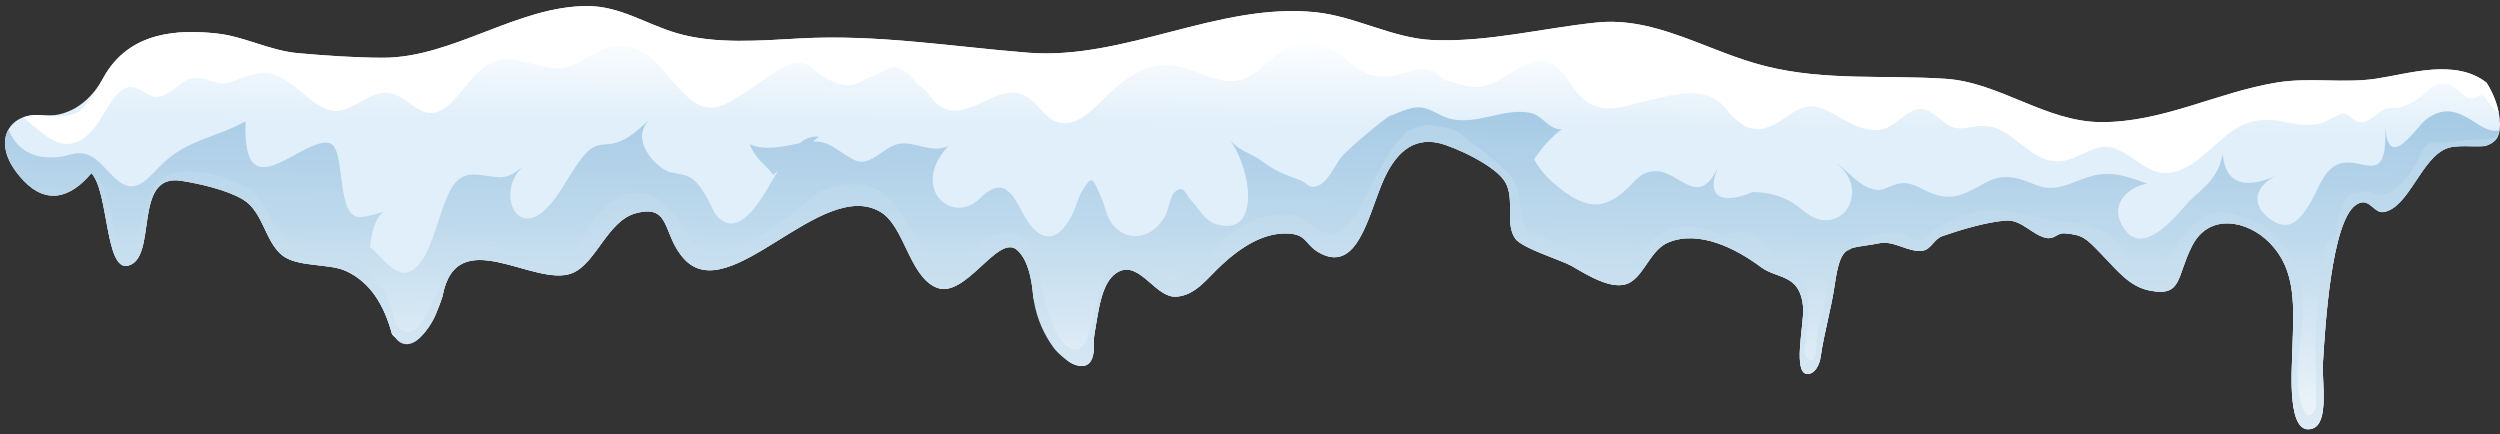 <svg width="351" height="61" viewBox="0 0 351 61" fill="none" xmlns="http://www.w3.org/2000/svg">
<rect x="0" y="0" width="351" height="61" fill="#333333" stroke="none"/>
<path d="M348.911 20.504C348.969 20.483 349.025 20.468 349.083 20.446C350.221 20.003 351.021 19.418 351 17.428C350.977 15.362 350.155 13.268 349.11 11.608C344.748 8.196 338.28 10.347 333.629 11.049C329.031 11.742 324.294 10.835 319.694 11.586C311.242 12.967 303.642 17.214 294.928 17.149C287.192 17.09 280.737 11.569 273.169 11.067C264.672 10.502 256.352 11.398 247.942 9.308C239.729 7.269 232.559 2.288 224.125 3.171C216.486 3.969 208.821 5.958 201.123 5.626C195.543 5.384 190.287 2.295 184.696 1.72C171.056 0.318 157.898 8.493 144.293 7.4C133.405 6.526 123.185 4.807 112.318 5.398C106.798 5.699 100.44 6.243 95.052 4.668C90.643 3.38 87.103 0.852 82.436 0.854C72.632 0.856 63.491 8.131 53.768 8.111C49.763 8.102 45.837 7.813 41.898 7.473C37.866 7.124 34.317 5.105 30.388 4.695C25.205 4.152 18.135 4.289 14.49 10.961C12.373 14.836 9.085 16.546 5.834 16.187C1.284 15.684 -1.724 20.073 3.304 25.365C6.517 28.747 9.852 27.859 12.832 24.325C15.251 26.724 14.736 38.057 17.949 37.307C22.248 36.283 18.521 24.274 25.448 25.381C27.95 25.781 31.766 26.617 34.08 27.989C36.958 29.695 37.16 33.843 39.609 35.831C41.716 37.542 46.173 36.954 48.549 38.035C51.988 39.598 53.943 42.824 55.044 46.928C57.675 49.929 60.362 46.714 61.86 42.377C61.95 42.115 62.034 41.87 62.116 41.635C64.061 31.069 74.964 40.437 80.305 38.357C83.671 37.047 85.263 31.005 89.266 29.937C94.319 28.59 92.902 32.984 96.096 36.4C102.487 43.234 115.279 24.951 123.551 29.709C127.005 31.693 127.617 38.73 131.448 40.357C135.55 42.099 140.143 32.634 142.837 35.131C144.252 36.444 144.847 38.861 145.071 41.704C145.202 42.129 145.328 42.552 145.447 42.955C146.555 46.703 149.197 51.724 152.137 51.364L152.155 51.361C152.943 51.26 153.56 50.239 153.563 49.002C153.566 48.283 153.542 47.542 153.679 46.764C154.261 43.483 154.644 39.181 157.214 38.064C160.109 36.806 162.258 41.792 165.101 41.651C167.795 41.519 169.41 39.165 171.452 37.259C174.215 34.679 177.471 32.578 180.934 32.788C183.674 32.954 183.158 34.517 185.6 35.674C190.467 37.977 192.013 30.755 193.973 25.92C195.771 21.487 198.37 19.216 202.075 20.099C204.186 20.603 210.056 23.243 211.376 25.637C212.71 28.054 211.268 31.43 212.741 33.5C213.711 34.863 219.182 36.511 220.596 37.309C222.707 38.499 226.502 40.994 228.834 39.664C230.967 38.447 231.733 35.036 234.302 34.005C238.488 32.324 243.546 34.745 247.237 37.499C249.55 39.224 252.703 38.396 253.161 43.075C253.376 45.275 251.475 53.053 254.037 52.48C254.825 52.304 255.443 51.3 255.618 50.085C256.118 46.609 257.076 43.48 257.582 40.046C258.472 33.998 259.275 35.06 263.852 34.145C265.979 33.719 267.976 35.522 269.993 35.182C271.127 34.99 271.533 33.558 272.713 33.147C275.324 32.236 279.037 31.131 281.683 30.961C283.854 30.821 285.341 33.024 287.32 33.407C288.425 33.622 288.862 32.68 289.832 32.754C292.435 32.954 292.871 33.442 294.992 35.634C297.363 38.084 298.984 40.246 301.85 40.8C306.426 41.686 305.549 38.855 307.768 34.517C310.16 29.838 315.565 30.942 318.635 34.069C322.486 37.991 322.035 42.948 321.848 49.197C321.755 52.32 321.087 61.32 324.658 60.17C327.031 59.407 325.976 53.677 326.14 50.914C326.442 45.81 327.328 31.297 330.7 28.818C332.597 27.424 333.233 29.999 334.643 29.773C338.218 29.198 339.952 22.052 343.638 20.793C345.04 20.314 347.055 20.641 348.911 20.504Z" fill="url(#paint0_linear_1111_17486)"/>
<path d="M345.644 13.113C346.354 13.739 346.954 14.195 347.749 13.602C348.433 13.091 348.849 13.512 349.324 14.262C349.754 14.942 350.262 15.454 350.814 15.77C350.515 14.269 349.874 12.822 349.109 11.607C344.747 8.194 338.279 10.344 333.627 11.046C329.03 11.74 324.293 10.832 319.693 11.583C311.24 12.964 303.641 17.212 294.927 17.146C287.19 17.087 280.736 11.567 273.168 11.063C264.671 10.497 256.351 11.394 247.941 9.304C239.727 7.265 232.557 2.284 224.124 3.166C216.485 3.965 208.82 5.954 201.122 5.622C195.542 5.38 190.286 2.291 184.695 1.716C171.054 0.313 157.897 8.489 144.292 7.397C133.404 6.523 123.184 4.804 112.317 5.396C106.796 5.696 100.439 6.24 95.05 4.666C90.642 3.377 87.102 0.849 82.435 0.852C72.631 0.855 63.489 8.13 53.767 8.109C49.762 8.101 45.835 7.812 41.897 7.471C37.865 7.124 34.316 5.104 30.387 4.694C25.204 4.151 18.134 4.287 14.489 10.959C11.189 17.001 10.477 16.366 5.392 16.152C4.616 16.12 3.896 16.236 3.262 16.473C4.977 17.844 6.592 19.556 8.496 20.088C10.472 20.641 12.45 19.297 13.847 17.14C14.812 15.651 15.831 13.514 17.157 12.633C17.501 12.404 17.866 12.26 18.256 12.235C19.595 12.146 20.742 13.679 22.12 13.584C23.732 13.473 25.099 11.631 26.64 11.066C28.456 10.398 30.193 12.118 32.091 11.6C34.103 11.05 35.881 9.925 37.956 10.34C40.74 10.897 42.882 13.942 45.502 15.19C48.915 16.816 51.186 12.803 54.369 13.037C57.635 13.277 59.128 17.756 62.737 14.946C64.698 13.419 66.119 10.648 68.167 9.29C70.369 7.829 72.35 8.38 74.645 8.952C76.761 9.48 78.455 10.002 80.553 9.104C82.35 8.337 84.013 6.91 85.885 6.549C87.59 6.221 89.059 6.549 90.633 7.614C92.739 9.04 94.383 11.59 96.329 13.42C99.782 16.666 101.887 14.646 105.157 12.619C107.395 11.232 110.222 8.475 112.731 8.901C113.842 9.089 114.173 9.865 115.153 10.474C116.327 11.201 117.507 11.878 118.778 11.969C120.11 12.065 121.174 11.233 122.445 10.735C123.435 10.345 124.641 9.435 125.648 9.418C126.464 9.405 128.237 10.785 128.651 11.695C128.726 11.86 129.747 12.481 129.967 12.736C130.517 13.374 130.967 14.139 131.59 14.637C135.626 17.863 139.993 11.149 144.113 13.56C145.914 14.614 146.916 17.044 149.02 17.273C151.587 17.553 153.546 15.248 155.6 13.24C158.275 10.627 161.241 8.878 164.455 9.167C166.2 9.324 168.035 10.129 169.727 10.747C172.851 11.889 174.81 11.624 177.564 9.134C180.122 6.822 182.348 5.59 185.403 6.313C186.872 6.66 187.972 7.393 189.242 8.559C191.955 11.05 194.354 11.155 197.309 10.201C198.539 9.805 199.918 9.463 201.157 9.942C201.697 10.15 202.033 10.71 202.528 11.007C203.208 11.416 204.052 11.494 204.767 11.747C207.854 12.835 209.628 11.86 212.459 10.055C214.267 8.902 216.276 7.851 218.177 9.157C220.042 10.439 220.909 13.063 222.847 14.332C225.587 16.125 228.259 14.808 231.164 14.164C234.141 13.505 237.605 12.368 240.545 13.775C241.624 14.291 242.241 15.243 243.141 16.204C245.745 18.986 247.926 18.455 250.655 16.515C253.527 14.473 254.735 14.438 257.708 16.148C259.84 17.373 262.235 18.787 264.548 18.074C266.097 17.595 267.434 15.864 268.97 15.383C270.579 14.878 271.922 16.412 273.302 17.411C274.448 18.24 275.622 18.06 276.835 17.831C278.123 17.588 279.428 17.587 280.684 18.179C283.767 19.632 285.726 22.879 289.245 22.64C291.873 22.461 294.349 19.787 297.036 20.874C300.514 22.281 302.039 25.474 306.165 23.849C309.281 22.622 311.512 19.312 314.457 17.756C316.648 16.599 318.949 16.666 321.193 17.199C322.515 17.513 323.853 17.597 325.187 17.457C326.264 17.344 327.218 16.639 328.26 16.16C329.077 15.785 329.408 15.925 330.138 16.56C331.74 17.954 332.829 16.692 334.327 15.58C335.241 14.9 336.267 15.324 337.216 14.993C338.118 14.679 339.057 14.242 339.887 13.578C341.086 12.618 341.931 11.484 343.343 11.737C344.173 11.883 344.93 12.484 345.644 13.113Z" fill="white"/>
<path d="M348.911 20.504C348.969 20.483 349.025 20.468 349.083 20.446C350.041 20.073 350.752 19.59 350.943 18.263C350.869 18.284 350.798 18.317 350.723 18.331C349.465 18.564 348.191 17.609 347.065 16.907C344.75 15.464 342.876 15.006 340.525 16.853C339.222 17.876 335.193 24.453 334.879 17.528C335.358 28.087 330.606 20.044 326.909 24.032C325.803 25.224 325.084 27.383 324.148 28.854C322.684 31.153 321.318 32.299 319.27 31.114C316.041 29.247 316.14 26.202 319.792 24.59C317.371 25.658 312.509 27.348 312.075 21.567C311.407 25.499 308.692 26.671 306.869 28.812C304.891 31.137 300.708 35.818 298.225 32.104C295.761 28.42 299.264 26.107 301.501 25.775C299.528 25.118 297.513 24.272 295.347 24.422C291.695 24.675 289.417 27.474 285.662 25.896C283.245 24.882 281.251 24.311 278.836 25.62C276.153 27.075 274.401 28.211 271.627 27.298C270.092 26.793 268.673 25.566 266.995 25.733C264.916 25.941 264.551 27.238 262.361 26.371C260.69 25.711 259.197 23.757 257.594 22.763C262.087 25.906 259.767 31.55 255.662 30.856C253.974 30.57 253.119 29.351 251.661 28.465C249.805 27.334 247.962 26.98 246.018 26.964C243.852 27.934 238.704 29.274 241.339 23.137C238.519 29.707 235.816 23.899 232.41 24.041C230.09 24.139 229.756 25.436 227.835 27.049C226.304 28.334 224.713 28.98 222.975 28.592C221.103 28.174 218.859 26.492 217.3 24.933C216.587 24.22 215.898 23.329 215.383 22.359C216.509 20.677 217.858 19.18 219.279 18.133C217.561 18.32 216.659 16.317 215.086 15.905C211.404 14.945 207.352 17.699 203.495 16.641C202.364 16.329 201.316 15.577 200.204 15.236C198.33 14.664 196.766 15.753 195.009 16.317C191.996 18.538 188.727 21.497 188.276 22.112C187.212 23.563 186.387 25.644 184.906 26.125C183.703 26.518 183.659 25.754 182.562 25.317C180.376 24.446 179.271 24.181 177.067 22.548C175.557 21.43 174.02 21.259 172.674 19.636C175.803 23.952 176.97 33.331 170.804 31.491C169.142 30.995 168.521 29.523 167.243 28.135C166.35 27.165 166.183 25.733 164.813 27.096C164.31 27.595 164.036 29.524 163.605 30.303C161.928 33.342 158.679 34.146 156.447 31.801C155.305 30.602 155.298 29.238 154.564 27.617C153.392 25.024 153.373 24.452 151.929 26.829C151.38 27.733 151.057 29.11 150.561 30.094C149.085 33.018 147.167 34.301 145.023 32.041C143.228 30.148 142.28 25.507 139.519 26.477C138.913 26.689 138.406 27.098 137.905 27.528C133.851 32.04 127.584 26.413 133.155 20.499C130.638 21.607 128.503 19.765 126.104 20.22C123.992 20.622 122.142 23.62 119.88 22.431C117.461 21.158 116.569 19.798 114.145 19.884L114.971 19.195C113.931 19.069 113.074 19.436 112.26 20.119C109.933 20.549 107.542 21.24 105.272 20.247C106.022 22.344 107.521 23.114 108.556 24.547L109.222 23.991C108.342 25.447 107.521 26.995 106.571 28.342C105.039 30.512 103.04 32.454 101.014 30.688C100.168 29.951 99.866 28.794 99.247 27.728C97.3 24.375 96.415 24.664 94.151 24.191C92.453 23.836 88.034 19.663 91.343 16.641C89.729 18.115 88.385 19.464 86.532 20.042C84.965 20.532 83.841 19.852 82.329 21.453C80.079 23.836 78.62 27.774 76.168 29.771C72.112 33.075 69.77 26.527 73.578 23.242C71.008 25.46 70.109 24.898 67.564 24.576C65.374 24.298 63.966 24.725 62.656 27.909C61.365 31.046 60.373 36.215 58.034 37.848C55.726 39.459 53.834 36.184 51.972 34.714C52.073 32.909 52.725 30.362 53.941 29.715C50.096 30.779 48.791 31.605 48.011 25.729C47.363 20.843 47.343 19.062 43.864 20.507C39.515 22.312 34.075 27.678 34.475 17.017C30.779 19.152 26.415 19.607 23.035 22.779C21.017 24.675 19.302 27.344 16.871 25.596C14.593 23.959 13.646 21.375 10.893 21.523C10.049 21.569 9.201 21.932 8.354 22.03C5.349 22.379 2.564 21.529 1.181 18.186C0.221 19.889 0.586 22.488 3.308 25.354C6.521 28.736 9.855 27.848 12.836 24.314C15.255 26.713 14.74 38.047 17.953 37.296C22.253 36.272 18.526 24.263 25.453 25.37C27.954 25.769 31.771 26.606 34.085 27.978C36.963 29.683 37.165 33.832 39.613 35.82C41.721 37.531 46.178 36.943 48.553 38.024C51.992 39.588 53.947 42.813 55.049 46.916C57.679 49.918 60.367 46.703 61.865 42.366C61.955 42.104 62.039 41.859 62.121 41.623C64.066 31.058 74.969 40.426 80.31 38.346C83.676 37.035 85.267 30.994 89.27 29.926C94.323 28.579 92.907 32.973 96.1 36.389C102.491 43.223 115.283 24.94 123.555 29.697C127.008 31.684 127.62 38.719 131.453 40.346C135.555 42.088 140.147 32.623 142.842 35.12C144.256 36.432 144.852 38.85 145.076 41.693C145.206 42.118 145.332 42.541 145.452 42.944C146.559 46.692 149.202 51.713 152.142 51.352L152.159 51.35C152.948 51.249 153.564 50.227 153.568 48.991C153.57 48.272 153.546 47.531 153.684 46.753C154.265 43.472 154.648 39.17 157.218 38.053C160.114 36.795 162.262 41.781 165.106 41.64C167.8 41.508 169.414 39.154 171.457 37.248C174.22 34.668 177.476 32.567 180.939 32.777C183.679 32.943 183.162 34.506 185.605 35.663C190.472 37.966 192.017 30.744 193.978 25.909C195.775 21.476 198.375 19.205 202.079 20.088C204.19 20.592 210.061 23.232 211.381 25.626C212.714 28.043 211.273 31.42 212.745 33.489C213.715 34.852 219.187 36.499 220.6 37.298C222.711 38.488 226.507 40.983 228.838 39.653C230.972 38.435 231.738 35.025 234.306 33.994C238.493 32.313 243.551 34.734 247.242 37.488C249.555 39.213 252.708 38.385 253.165 43.064C253.38 45.264 251.48 53.041 254.041 52.469C254.83 52.293 255.449 51.288 255.623 50.074C256.123 46.598 257.081 43.469 257.586 40.035C258.477 33.987 259.28 35.049 263.855 34.133C265.983 33.708 267.979 35.511 269.997 35.17C271.131 34.979 271.536 33.547 272.717 33.135C275.328 32.227 279.04 31.12 281.686 30.951C283.858 30.811 285.345 33.014 287.324 33.398C288.429 33.613 288.865 32.67 289.836 32.745C292.438 32.944 292.875 33.433 294.996 35.624C297.367 38.075 298.988 40.236 301.853 40.79C306.429 41.676 305.553 38.846 307.771 34.508C310.164 29.829 315.568 30.933 318.639 34.059C322.489 37.982 322.038 42.938 321.852 49.188C321.759 52.31 321.091 61.31 324.662 60.16C327.035 59.397 325.98 53.667 326.143 50.904C326.445 45.8 327.332 31.287 330.704 28.808C332.601 27.414 333.237 29.989 334.647 29.763C338.221 29.188 339.956 22.043 343.642 20.784C345.041 20.314 347.055 20.641 348.911 20.504Z" fill="url(#paint1_linear_1111_17486)"/>
<path d="M348.911 20.504C348.969 20.483 349.025 20.468 349.083 20.446C349.789 20.171 350.365 19.84 350.695 19.153C349.776 19.511 348.801 19.601 347.825 19.608C346.275 19.618 344.759 19.939 343.22 19.986C342.967 19.995 342.712 19.98 342.46 19.968C341.692 19.938 340.948 19.954 340.332 20.814C339.663 21.748 339.232 22.996 338.615 24.001C337.987 25.023 337.074 25.86 336.283 26.539C335.253 27.425 334.277 27.492 333.153 27.063C332.512 26.819 332.084 26.828 331.446 26.992C330.772 27.165 330.041 26.889 329.517 27.759C329.147 28.373 328.651 29.304 328.428 30.08C328.187 30.912 328.291 31.921 327.993 32.717C327.675 33.565 327.026 33.741 326.617 34.414C326.227 35.055 326.163 36.067 326.038 36.917C325.554 40.203 325.365 43.551 325.114 46.891C324.893 49.852 325.303 52.737 325.166 55.569C325.121 56.513 325.31 56.866 324.931 57.684C324.541 58.522 323.88 58.495 323.494 57.672C322.311 55.154 322.493 51.954 322.834 49.058C323.326 44.863 323.847 41.464 322.338 37.613C321.319 35.013 319.35 32.666 317.432 31.425C314.896 30.504 312.333 29.05 309.718 30.246C307.753 31.145 306.607 33.204 305.176 35.237C303.966 36.957 302.718 38.385 301.228 37.915C299.385 37.562 298.833 35.708 297.314 34.097C294.351 30.955 291.693 31.515 288.35 30.954C285.04 30.398 281.951 29.266 278.564 29.538C276.915 29.671 275.335 30.432 273.761 31.151C273.073 31.465 272.391 31.751 271.732 32.181C271.081 32.606 270.512 33.297 269.852 33.685C269.506 33.889 269.191 33.819 268.887 33.646C268.066 33.179 266.704 32.665 265.83 32.675C263.983 32.696 262.133 33.072 260.501 34.492C258.561 36.181 257.487 34.658 256.927 37.947C256.661 39.509 256.483 41.103 256.222 42.666C255.962 44.227 255.381 45.505 255.123 47.069C254.961 48.05 255.19 50.003 254.476 50.469C253.853 50.877 253.228 49.869 253.362 48.901C254.429 41.248 254.337 38.593 248.923 35.561C248.111 35.106 247.48 33.787 246.704 33.219C245.798 32.556 244.612 32.405 243.633 32.64C243.029 32.785 242.534 33.067 241.908 33.017C241.3 32.968 240.781 32.591 240.19 32.382C237.372 31.382 234.453 31.561 231.884 33.776C230.748 34.757 229.72 36.249 228.477 36.918C225.887 38.311 223.601 36.622 221.071 35.563C220.008 35.117 218.942 34.697 217.911 34.089C217.133 33.63 216.305 32.767 215.46 32.707C214.895 32.666 214.529 32.779 214.15 32.047C213.453 30.704 213.576 28.891 213.243 27.341C212.901 25.744 212.09 24.541 211.176 23.729C210.133 22.802 209.059 21.807 207.961 21.036C206.987 20.352 206.096 19.597 205.176 18.829C204.189 18.006 202.742 17.887 201.65 17.667C199.94 17.319 198.955 17.817 197.521 18.496C194.517 21.346 193.305 24.897 191.036 28.952C190.094 30.637 188.8 32.613 187.284 32.892C185.174 33.282 183.682 30.568 181.603 30.2C177.454 29.464 172.967 31.793 169.738 35.861C169.666 35.954 169.588 35.997 169.512 36.046C168.139 37.443 166.557 39.017 164.908 39.272C162.855 39.586 161.546 37.606 159.661 36.85C157.17 35.85 155.424 37.462 154.369 40.987C153.526 43.808 153.007 50.452 150.089 48.825C149.345 48.41 148.735 47.563 148.265 46.57C147.333 44.602 146.637 42.379 146.174 40.043C146.073 37.806 145.664 35.547 144.433 34.189C142.502 32.059 139.872 32.312 137.886 34.087C137.357 34.56 136.8 34.943 136.231 35.284C135.075 35.973 134.194 36.978 132.979 37.192C131.938 37.375 130.915 36.619 130.098 35.684C127.67 32.906 126.342 28.36 123.344 26.687C120.645 25.18 116.934 25.75 114.172 27.5C109.956 31.169 104.439 35.639 99.436 35.186C97.32 34.995 96.706 33.304 95.329 31.113C91.499 25.017 86.361 26.226 82.691 31.878C80.795 36.399 77.501 37.315 74.178 36.497C71.725 35.892 69.554 34.132 66.976 34.333C65.148 34.475 63.464 35.997 62.447 38.377C61.806 39.876 61.188 41.404 60.525 42.883C60.286 43.414 59.994 43.917 59.721 44.41C59.234 45.288 58.669 46.125 57.96 46.471C57.121 46.882 56.161 46.445 55.537 45.491C55.286 44.544 55.015 43.629 54.728 42.786C54.429 41.904 54.048 41.096 53.593 40.394C52.715 39.04 51.601 38.149 50.44 37.543C48.028 36.284 45.461 36.188 42.981 35.44C41.029 34.851 38.77 32.615 37.684 29.964C36.56 27.22 34.585 26.254 32.643 25.412C31.476 24.905 30.279 24.535 29.075 24.336C19.699 22.781 21.258 28.925 18.685 34.635C18.468 35.116 18.125 35.383 17.743 35.224C16.059 34.523 15.938 31.823 15.461 29.519C14.927 26.935 14.323 25.247 13.098 24.672C15.211 27.618 14.864 38.033 17.951 37.312C22.251 36.287 18.524 24.279 25.451 25.386C27.952 25.785 31.769 26.621 34.083 27.993C36.961 29.699 37.163 33.847 39.611 35.835C41.719 37.546 46.176 36.959 48.551 38.039C51.99 39.604 53.945 42.828 55.047 46.932C55.194 47.099 55.342 47.238 55.488 47.369C55.567 47.493 55.651 47.61 55.743 47.708C56.393 48.409 57.264 48.47 58.019 48.106C58.774 47.742 59.43 46.998 60.024 46.182C60.528 45.491 61.005 44.725 61.322 43.801C61.338 43.755 61.347 43.703 61.363 43.656C61.539 43.244 61.711 42.822 61.864 42.382C61.954 42.119 62.038 41.875 62.12 41.639C64.065 31.074 74.968 40.441 80.309 38.361C83.675 37.051 85.266 31.009 89.269 29.942C94.322 28.595 92.906 32.989 96.099 36.404C102.49 43.239 115.282 24.956 123.554 29.713C127.007 31.699 127.619 38.734 131.452 40.362C135.554 42.104 140.146 32.638 142.841 35.136C144.255 36.448 144.851 38.865 145.079 41.718C145.096 41.875 145.119 42.03 145.144 42.182C145.571 44.819 146.658 47.109 147.977 48.885C149.097 50.391 153.57 53.635 153.567 48.84C153.566 48.173 153.556 47.486 153.683 46.769C154.264 43.487 154.647 39.185 157.217 38.068C160.112 36.811 162.261 41.797 165.104 41.656C167.799 41.523 169.413 39.17 171.456 37.263C174.219 34.683 177.475 32.583 180.938 32.792C183.677 32.958 183.161 34.521 185.604 35.679C190.471 37.982 192.016 30.76 193.977 25.924C195.774 21.491 198.374 19.22 202.078 20.104C204.189 20.608 210.06 23.247 211.38 25.641C212.713 28.059 211.272 31.435 212.744 33.504C213.714 34.868 219.186 36.515 220.599 37.313C222.71 38.504 226.506 40.998 228.837 39.668C230.971 38.451 231.737 35.041 234.305 34.009C238.492 32.328 243.55 34.749 247.241 37.503C249.554 39.228 252.707 38.401 253.164 43.079C253.379 45.279 251.479 53.057 254.04 52.485C254.829 52.309 255.448 51.304 255.622 50.089C256.122 46.614 257.08 43.484 257.585 40.05C258.476 34.002 259.279 35.064 263.854 34.149C265.982 33.723 267.978 35.526 269.996 35.186C271.13 34.995 271.535 33.562 272.716 33.151C275.327 32.242 279.039 31.135 281.685 30.966C283.857 30.827 285.344 33.029 287.323 33.413C288.428 33.628 288.864 32.686 289.835 32.76C292.437 32.959 292.874 33.448 294.995 35.639C297.366 38.091 298.987 40.251 301.852 40.806C306.428 41.692 305.552 38.861 307.77 34.523C310.163 29.844 315.567 30.948 318.637 34.075C322.488 37.997 322.037 42.954 321.851 49.203C321.758 52.325 321.09 61.326 324.661 60.176C327.034 59.412 325.979 53.682 326.142 50.92C326.444 45.815 327.331 31.303 330.703 28.824C332.6 27.429 333.236 30.005 334.646 29.778C338.22 29.203 339.955 22.058 343.641 20.799C345.04 20.314 347.055 20.641 348.911 20.504Z" fill="url(#paint2_linear_1111_17486)"/>
<defs>
<linearGradient id="paint0_linear_1111_17486" x1="175.896" y1="4.975" x2="175.535" y2="46.913" gradientUnits="userSpaceOnUse">
<stop stop-color="white"/>
<stop offset="0.297" stop-color="#E1EFFA"/>
</linearGradient>
<linearGradient id="paint1_linear_1111_17486" x1="175.837" y1="14.292" x2="175.377" y2="67.766" gradientUnits="userSpaceOnUse">
<stop stop-color="#A5CAE5"/>
<stop offset="0.33" stop-color="#BED9EC"/>
<stop offset="1" stop-color="white"/>
</linearGradient>
<linearGradient id="paint2_linear_1111_17486" x1="181.989" y1="-4.773" x2="181.14" y2="94.028" gradientUnits="userSpaceOnUse">
<stop stop-color="#A5CAE5"/>
<stop offset="0.33" stop-color="#BED9EC"/>
<stop offset="1" stop-color="white"/>
</linearGradient>
</defs>
</svg>
